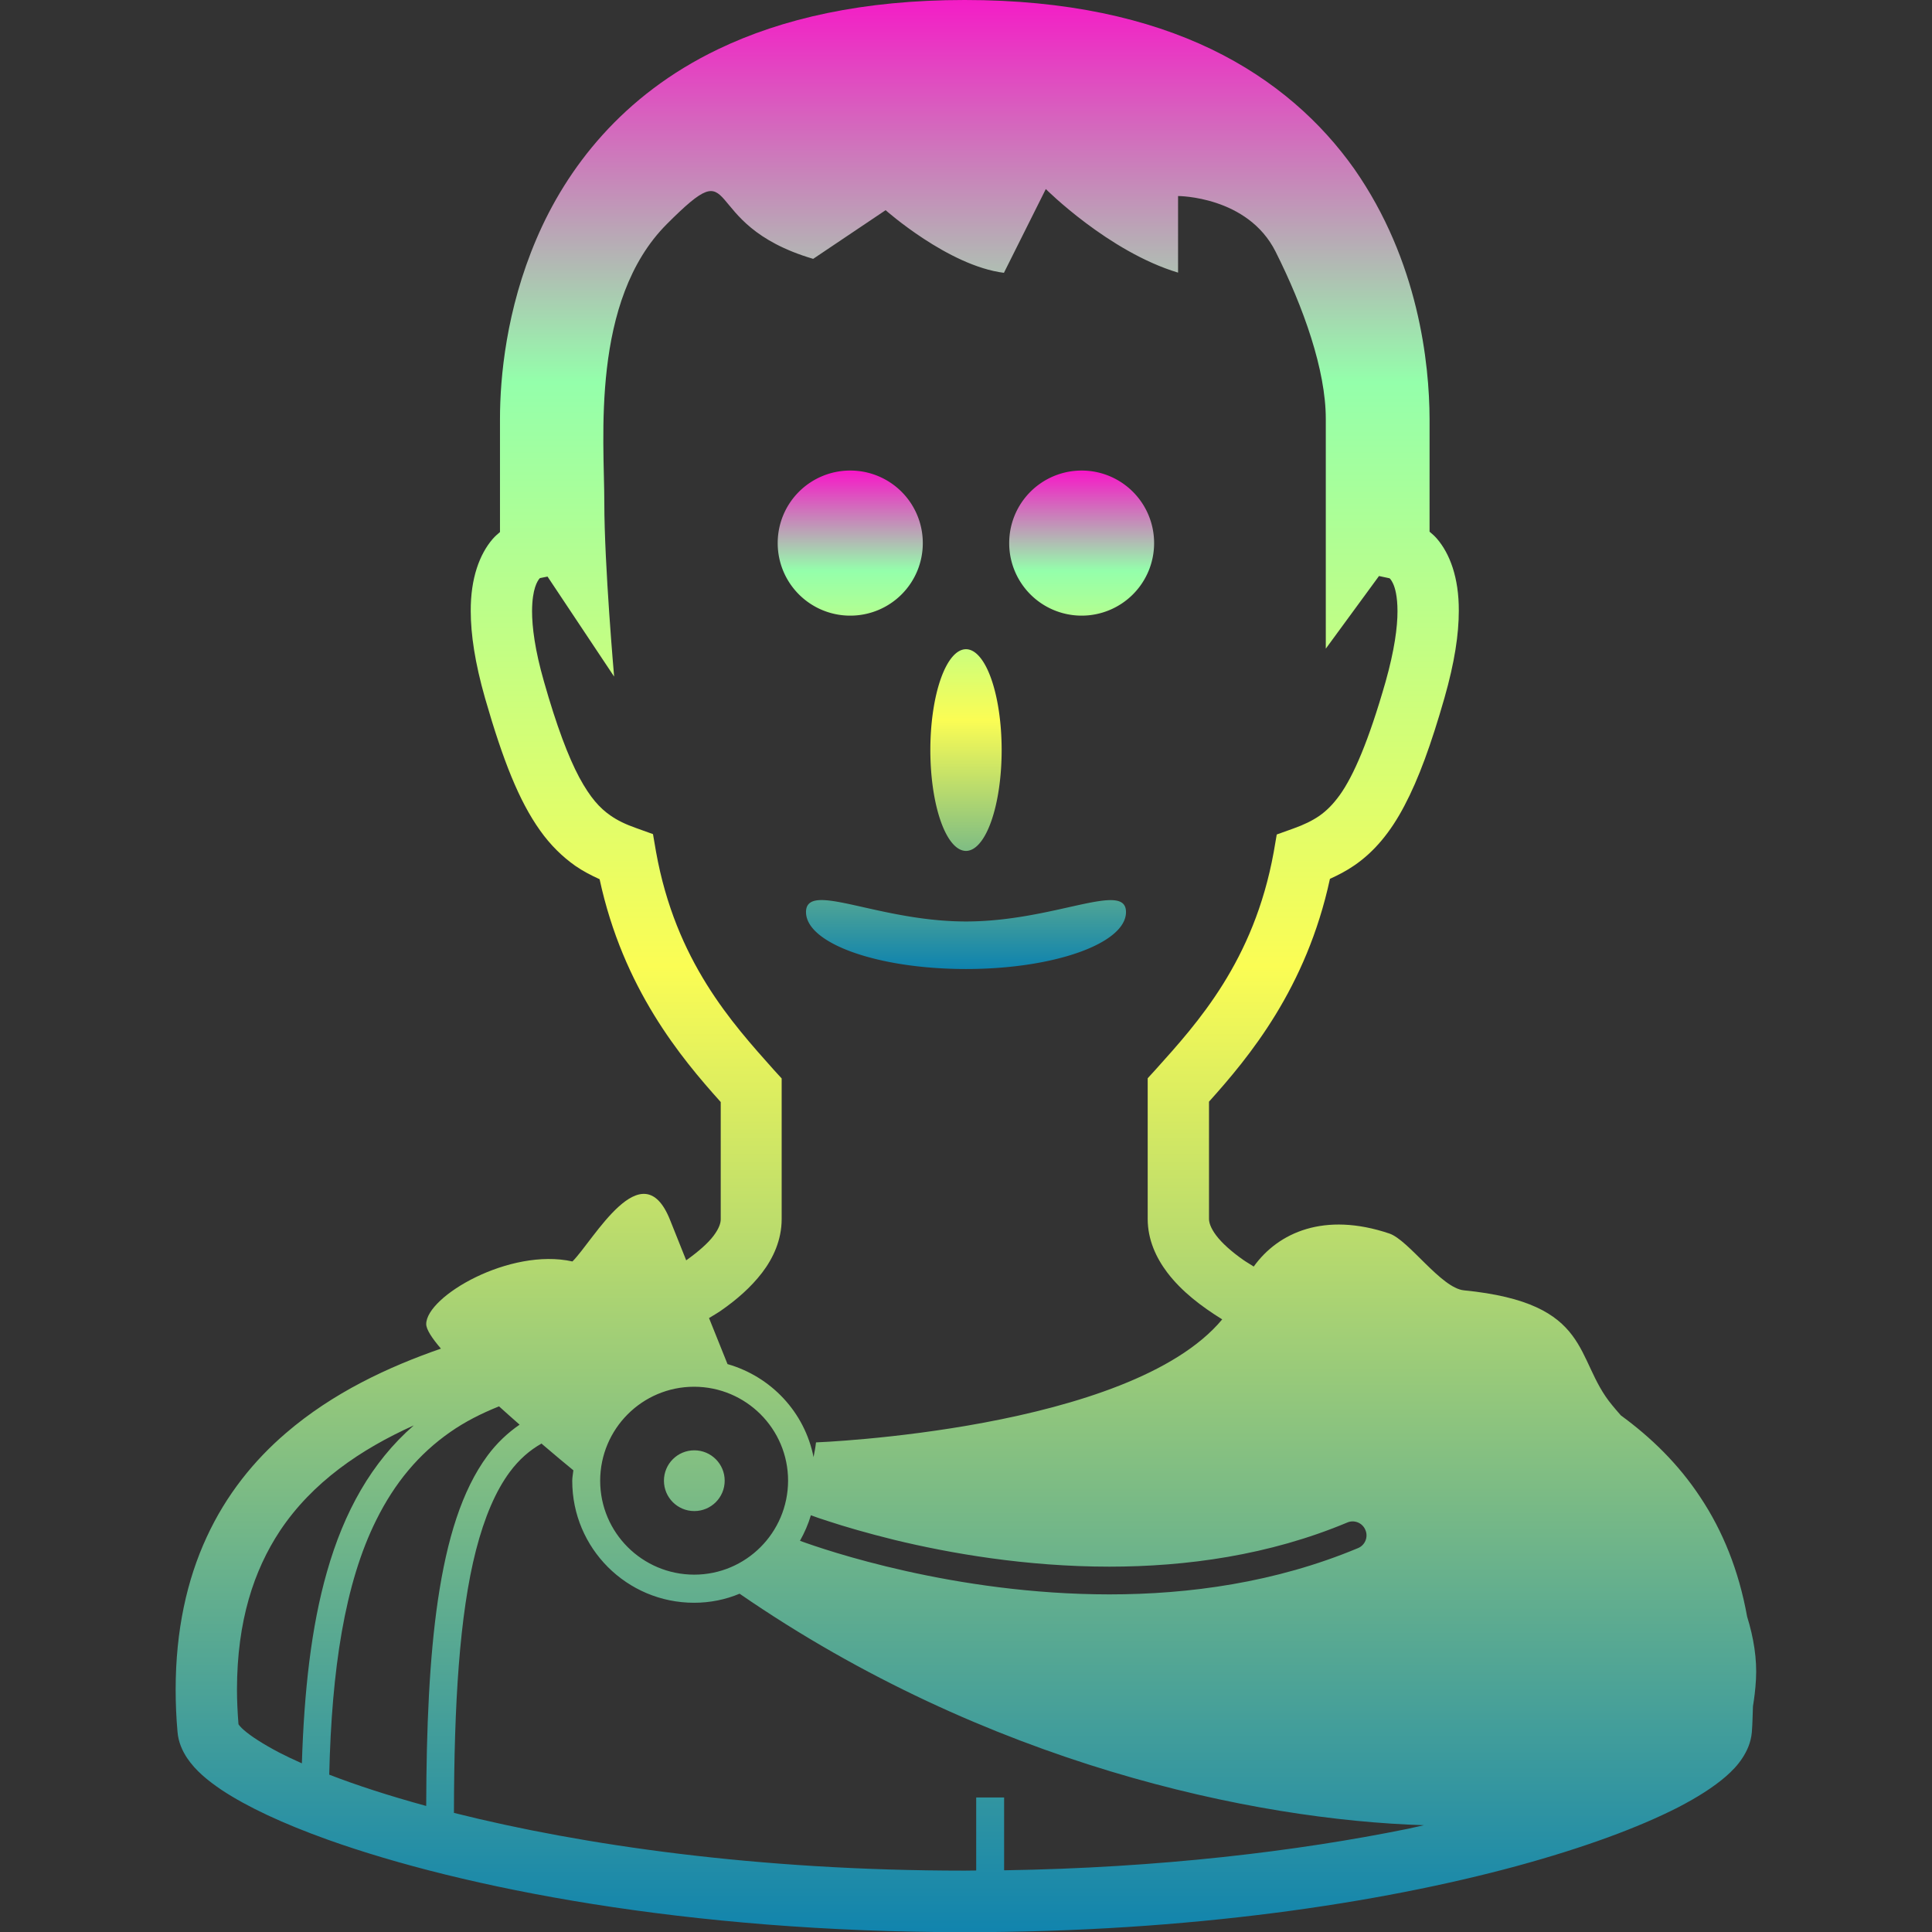 <?xml version="1.0" encoding="UTF-8" standalone="no"?>
<svg
   height="16"
   width="16"
   version="1.1"
   id="julius"
   viewBox="0 0 10.24 10.24"
   xml:space="preserve"
   xmlns:xlink="http://www.w3.org/1999/xlink"
   xmlns="http://www.w3.org/2000/svg"
   xmlns:svg="http://www.w3.org/2000/svg"
   xmlns:rdf="http://www.w3.org/1999/02/22-rdf-syntax-ns#"
   xmlns:cc="http://creativecommons.org/ns#"
   xmlns:dc="http://purl.org/dc/elements/1.1/">
  <rect x="0" y="0" width="10.24" height="10.24" fill="#333333" stroke="none"/>
  <defs>
    <style id="current-color-scheme" type="text/css">
      .ColorScheme-Text { color: #0abdc6; } .ColorScheme-Highlight { color:#5294e2; }
    </style>
    <linearGradient id="arrongin" x1="0%" x2="0%" y1="0%" y2="100%">
      <stop offset="0%" style="stop-color:#dd9b44; stop-opacity:1"/>
      <stop offset="100%" style="stop-color:#ad6c16; stop-opacity:1"/>
    </linearGradient>
    <linearGradient id="aurora" x1="0%" x2="0%" y1="0%" y2="100%">
      <stop offset="0%" style="stop-color:#09D4DF; stop-opacity:1"/>
      <stop offset="100%" style="stop-color:#9269F4; stop-opacity:1"/>
    </linearGradient>
    <linearGradient id="cyberneon" x1="0%" x2="0%" y1="0%" y2="100%">
      <stop offset="0" style="stop-color:#0abdc6; stop-opacity:1"/>
      <stop offset="1" style="stop-color:#ea00d9; stop-opacity:1"/>
    </linearGradient>
    <linearGradient id="fitdance" x1="0%" x2="0%" y1="0%" y2="100%">
      <stop offset="0%" style="stop-color:#1AD6AB; stop-opacity:1"/>
      <stop offset="100%" style="stop-color:#329DB6; stop-opacity:1"/>
    </linearGradient>
    <linearGradient id="oomox" x1="0%" x2="0%" y1="0%" y2="100%">
      <stop offset="0%" style="stop-color:#0abdc6; stop-opacity:1"/>
      <stop offset="100%" style="stop-color:#b800ff; stop-opacity:1"/>
    </linearGradient>
    <linearGradient id="rainblue" x1="0%" x2="0%" y1="0%" y2="100%">
      <stop offset="0%" style="stop-color:#00F260; stop-opacity:1"/>
      <stop offset="100%" style="stop-color:#0575E6; stop-opacity:1"/>
    </linearGradient>
    <linearGradient id="sunrise" x1="0%" x2="0%" y1="0%" y2="100%">
      <stop offset="0%" style="stop-color: #FF8501; stop-opacity:1"/>
      <stop offset="100%" style="stop-color: #FFCB01; stop-opacity:1"/>
    </linearGradient>
    <linearGradient id="telinkrin" x1="0%" x2="0%" y1="0%" y2="100%">
      <stop offset="0%" style="stop-color: #b2ced6; stop-opacity:1"/>
      <stop offset="100%" style="stop-color: #6da5b7; stop-opacity:1"/>
    </linearGradient>
    <linearGradient id="60spsycho" x1="0%" x2="0%" y1="0%" y2="100%">
      <stop offset="0%" style="stop-color: #df5940; stop-opacity:1"/>
      <stop offset="25%" style="stop-color: #d8d15f; stop-opacity:1"/>
      <stop offset="50%" style="stop-color: #e9882a; stop-opacity:1"/>
      <stop offset="100%" style="stop-color: #279362; stop-opacity:1"/>
    </linearGradient>
    <linearGradient id="90ssummer" x1="0%" x2="0%" y1="0%" y2="100%">
      <stop offset="0%" style="stop-color: #f618c7; stop-opacity:1"/>
      <stop offset="20%" style="stop-color: #94ffab; stop-opacity:1"/>
      <stop offset="50%" style="stop-color: #fbfd54; stop-opacity:1"/>
      <stop offset="100%" style="stop-color: #0f83ae; stop-opacity:1"/>
    </linearGradient>
  </defs>
<path
   id="path_julius"
   style="display:inline;stroke-width:0.02;fill:url(#90ssummer)"
   class="ColorScheme-Text"
   d="M 5.113,1.4890251e-7 C 4.574,-1.398509e-4 4.145,0.098 3.806,0.261 3.297,0.505 3.002,0.894 2.843,1.267 c -0.16,0.374 -0.193,0.734 -0.193,0.953 v 0.6 c -0.013,0.011 -0.026,0.022 -0.039,0.037 -0.068,0.079 -0.117,0.206 -0.116,0.382 1.6e-4,0.123 0.022,0.273 0.076,0.462 0.095,0.33 0.18,0.544 0.291,0.7 0.055,0.078 0.119,0.14 0.187,0.188 0.042,0.029 0.085,0.051 0.129,0.071 0.125,0.579 0.43,0.945 0.642,1.181 v 0.621 c 0,0.02 -0.008,0.048 -0.038,0.088 -0.03,0.04 -0.082,0.085 -0.145,0.13 -0.03,-0.075 -0.059,-0.148 -0.086,-0.215 -0.148,-0.369 -0.406,0.111 -0.517,0.221 -0.332,-0.074 -0.775,0.185 -0.775,0.332 0,0.028 0.03,0.074 0.078,0.13 C 2.058,7.245 1.765,7.381 1.515,7.596 1.347,7.74 1.199,7.922 1.095,8.148 0.991,8.373 0.931,8.641 0.931,8.955 c 0,0.073 0.003,0.148 0.01,0.226 0.005,0.055 0.026,0.099 0.05,0.136 0.046,0.068 0.108,0.119 0.185,0.171 0.135,0.089 0.322,0.177 0.562,0.263 0.717,0.256 1.904,0.49 3.375,0.49 1.195,0 2.204,-0.155 2.924,-0.35 0.36,-0.098 0.648,-0.205 0.856,-0.311 0.104,-0.054 0.188,-0.107 0.255,-0.165 0.033,-0.029 0.063,-0.06 0.087,-0.097 0.024,-0.037 0.045,-0.081 0.05,-0.136 0.004,-0.048 0.004,-0.093 0.006,-0.138 0.007,-0.043 0.013,-0.089 0.016,-0.143 0.006,-0.108 -0.012,-0.22 -0.047,-0.333 -0.044,-0.245 -0.13,-0.455 -0.247,-0.631 C 8.896,7.759 8.75,7.618 8.591,7.502 8.572,7.481 8.556,7.461 8.545,7.448 8.341,7.204 8.446,6.907 7.759,6.839 7.638,6.827 7.467,6.573 7.364,6.538 c -0.344,-0.116 -0.589,-0.006 -0.719,0.175 -0.018,-0.012 -0.038,-0.023 -0.055,-0.035 -0.063,-0.044 -0.114,-0.09 -0.144,-0.13 -0.03,-0.04 -0.038,-0.069 -0.038,-0.088 v -0.621 c 0.212,-0.236 0.516,-0.601 0.641,-1.181 0.044,-0.02 0.087,-0.042 0.129,-0.071 0.104,-0.071 0.192,-0.175 0.266,-0.317 0.075,-0.142 0.141,-0.323 0.212,-0.571 0.054,-0.189 0.076,-0.338 0.076,-0.462 7.2e-4,-0.176 -0.048,-0.303 -0.116,-0.382 -0.013,-0.015 -0.026,-0.026 -0.039,-0.037 V 2.22 C 7.576,1.929 7.52,1.384 7.177,0.894 7.005,0.651 6.759,0.424 6.421,0.261 6.082,0.098 5.653,-1.398509e-4 5.113,1.4890251e-7 Z M 5.543,1.002 c 0,0 0.332,0.332 0.701,0.443 v -0.406 c 0,0 0.369,-1.47e-5 0.517,0.295 0.148,0.295 0.266,0.627 0.266,0.886 v 1.218 l 0.282,-0.385 0.056,0.012 c 0.003,0.003 0.009,0.008 0.018,0.027 0.011,0.023 0.024,0.068 0.024,0.148 1.4e-4,0.084 -0.016,0.206 -0.063,0.373 -0.09,0.315 -0.17,0.499 -0.243,0.601 -0.037,0.051 -0.071,0.084 -0.108,0.11 -0.038,0.026 -0.081,0.047 -0.137,0.067 l -0.089,0.032 -0.016,0.093 C 6.646,5.095 6.346,5.423 6.125,5.669 l -0.042,0.046 v 0.062 0.683 c 0,0.111 0.045,0.207 0.104,0.285 C 6.264,6.846 6.367,6.924 6.478,6.993 5.988,7.582 4.325,7.645 4.325,7.645 c -0.003,0.027 -0.008,0.052 -0.013,0.078 -0.047,-0.238 -0.225,-0.427 -0.456,-0.493 -0.027,-0.068 -0.061,-0.152 -0.098,-0.244 0.021,-0.013 0.044,-0.026 0.064,-0.04 0.082,-0.057 0.157,-0.122 0.217,-0.2 0.059,-0.077 0.104,-0.174 0.104,-0.285 v -0.683 -0.062 l -0.042,-0.046 C 3.881,5.423 3.581,5.095 3.477,4.514 l -0.016,-0.093 -0.089,-0.032 c -0.057,-0.02 -0.1,-0.041 -0.137,-0.067 -0.056,-0.039 -0.106,-0.093 -0.165,-0.202 -0.058,-0.109 -0.12,-0.272 -0.187,-0.508 -0.048,-0.167 -0.063,-0.289 -0.063,-0.373 7.2e-4,-0.122 0.03,-0.16 0.038,-0.171 l 0.004,-0.004 0.04,-0.008 c 0.093,0.139 0.353,0.53 0.353,0.53 0,0 -0.052,-0.59 -0.052,-0.923 0,-0.332 -0.074,-1.07 0.332,-1.476 0.406,-0.406 0.148,5.2e-6 0.775,0.185 l 0.384,-0.258 c 0,0 0.332,0.295 0.627,0.332 z M 3.679,7.35 c 0.275,4.4e-4 0.498,0.223 0.498,0.498 -6e-4,0.275 -0.223,0.498 -0.498,0.498 -0.275,-5.8e-4 -0.498,-0.223 -0.498,-0.498 4.2e-4,-0.275 0.223,-0.498 0.498,-0.498 z M 2.645,7.454 c 0.036,0.033 0.073,0.065 0.109,0.097 -0.064,0.044 -0.122,0.099 -0.17,0.164 -0.136,0.184 -0.215,0.443 -0.263,0.766 -0.045,0.307 -0.061,0.674 -0.062,1.091 C 2.062,9.518 1.889,9.462 1.745,9.406 1.758,8.852 1.826,8.393 1.995,8.055 2.091,7.862 2.218,7.707 2.388,7.589 c 0.076,-0.053 0.162,-0.097 0.257,-0.135 z m -0.452,0.101 C 1.969,7.75 1.823,8.014 1.733,8.331 1.649,8.624 1.612,8.966 1.6,9.346 1.557,9.327 1.517,9.308 1.482,9.29 1.394,9.244 1.328,9.201 1.292,9.169 c -0.015,-0.013 -0.024,-0.024 -0.028,-0.03 -0.005,-0.064 -0.008,-0.126 -0.008,-0.185 5.8e-4,-0.364 0.09,-0.631 0.227,-0.839 C 1.655,7.856 1.913,7.681 2.193,7.555 Z m 0.679,0.098 c 0.067,0.057 0.125,0.106 0.167,0.14 -0.002,0.019 -0.006,0.037 -0.006,0.056 0,0.357 0.289,0.646 0.646,0.646 0.085,0 0.167,-0.017 0.241,-0.048 1.31,0.903 2.724,1.199 3.627,1.227 -0.029,0.006 -0.056,0.013 -0.085,0.019 C 6.876,9.812 6.148,9.9 5.322,9.913 v -0.386 h -0.148 v 0.387 c -0.02,0 -0.04,7.24e-4 -0.061,7.24e-4 -1.096,0 -2.027,-0.135 -2.707,-0.306 8.8e-4,-0.575 0.029,-1.051 0.117,-1.393 0.045,-0.174 0.104,-0.313 0.179,-0.414 0.049,-0.066 0.105,-0.115 0.169,-0.151 z m 0.808,0.034 c -0.089,0 -0.161,0.072 -0.161,0.161 0,0.089 0.072,0.161 0.161,0.161 0.089,0 0.161,-0.072 0.161,-0.161 0,-0.089 -0.072,-0.161 -0.161,-0.161 z m 0.617,0.344 c 7.2e-4,2.8e-4 8.8e-4,3e-4 0.002,6e-4 0.021,0.008 0.053,0.019 0.094,0.032 0.082,0.027 0.201,0.062 0.347,0.098 0.293,0.071 0.697,0.142 1.14,0.142 0.407,2e-5 0.846,-0.06 1.261,-0.234 0.037,-0.016 0.081,0.002 0.096,0.04 0.016,0.037 -0.002,0.081 -0.04,0.096 -0.438,0.183 -0.896,0.245 -1.317,0.245 -0.823,-3e-4 -1.506,-0.235 -1.64,-0.284 0.024,-0.043 0.044,-0.088 0.058,-0.136 z" />
<path
   id="path_eyes_nose_smile"
   style="fill:url(#90ssummer);fill-opacity:1;stroke:none;stroke-width:0.801;stroke-opacity:1;paint-order:markers fill stroke"
   class="ColorScheme-Text"
   d="M 4.508 2.494 A 0.384 0.384 0 0 0 4.122 2.879 A 0.384 0.384 0 0 0 4.508 3.263 A 0.384 0.384 0 0 0 4.891 2.879 A 0.384 0.384 0 0 0 4.508 2.494 z M 5.732 2.494 A 0.384 0.384 0 0 0 5.349 2.877 A 0.384 0.384 0 0 0 5.732 3.263 A 0.384 0.384 0 0 0 6.117 2.877 A 0.384 0.384 0 0 0 5.732 2.494 z M 5.12 3.441 A 0.189 0.535 0 0 0 4.931 3.975 A 0.189 0.535 0 0 0 5.12 4.51 A 0.189 0.535 0 0 0 5.309 3.975 A 0.189 0.535 0 0 0 5.12 3.441 z M 4.34 4.771 C 4.297 4.774 4.272 4.792 4.272 4.834 C 4.272 5 4.652 5.136 5.12 5.136 C 5.588 5.136 5.968 5 5.968 4.834 C 5.968 4.667 5.588 4.884 5.12 4.884 C 4.769 4.884 4.469 4.762 4.34 4.771 z " />


</svg>
